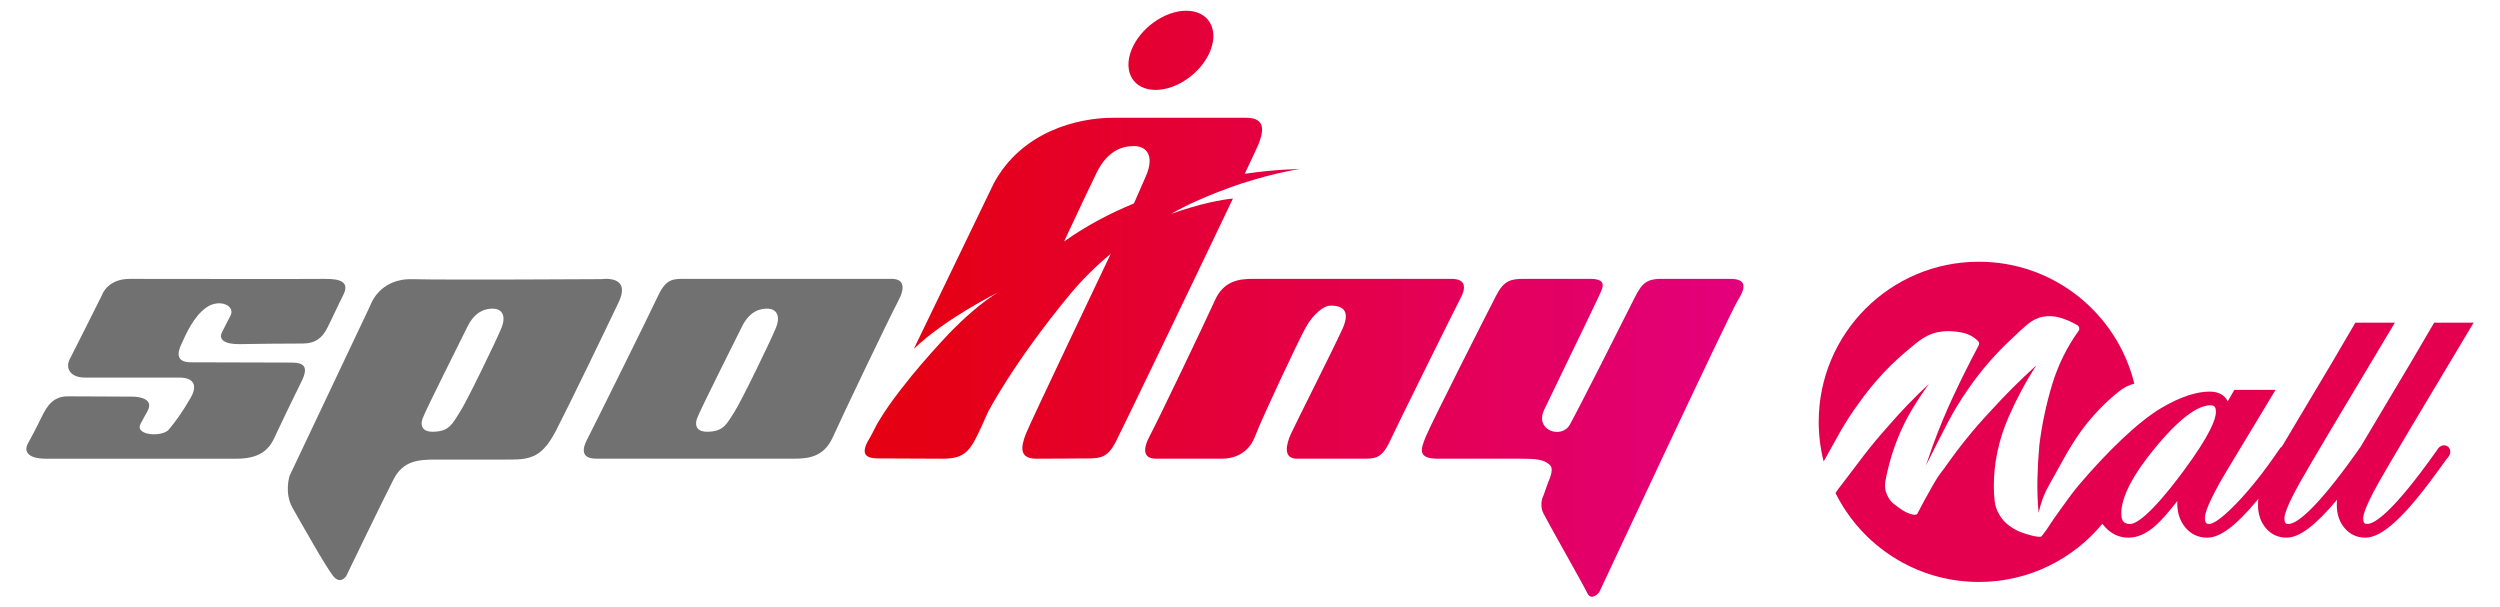 <?xml version="1.0" encoding="utf-8"?>
<!-- Generator: Adobe Illustrator 16.0.0, SVG Export Plug-In . SVG Version: 6.00 Build 0)  -->
<!DOCTYPE svg PUBLIC "-//W3C//DTD SVG 1.1//EN" "http://www.w3.org/Graphics/SVG/1.1/DTD/svg11.dtd">
<svg version="1.1" id="Layer_1" xmlns="http://www.w3.org/2000/svg" xmlns:xlink="http://www.w3.org/1999/xlink" x="0px" y="0px"
	 width="267.5px" height="65px" viewBox="0 0 267.5 65" enable-background="new 0 0 267.5 65" xml:space="preserve">
<g>
	<g>
		<defs>
			<path id="SVGID_1_" d="M121.051,5.384c-0.906,2.341,0.256,4.237,2.598,4.237c2.339,0,4.971-1.896,5.875-4.237
				c0.909-2.338-0.256-4.235-2.595-4.235C124.586,1.148,121.957,3.046,121.051,5.384"/>
		</defs>
		<clipPath id="SVGID_2_">
			<use xlink:href="#SVGID_1_"  overflow="visible"/>
		</clipPath>
		
			<linearGradient id="SVGID_3_" gradientUnits="userSpaceOnUse" x1="-154.355" y1="450.881" x2="-153.811" y2="450.881" gradientTransform="matrix(168.858 0 0 -168.858 26161.406 76140.195)">
			<stop  offset="0" style="stop-color:#E50013"/>
			<stop  offset="1" style="stop-color:#E3007F"/>
		</linearGradient>
		<rect x="120.145" y="1.148" clip-path="url(#SVGID_2_)" fill="url(#SVGID_3_)" width="10.287" height="8.473"/>
	</g>
	<path fill="#717171" d="M10.915,31.568c-0.756,1.511-2.953,5.897-3.448,6.857c-0.5,0.956,0.025,1.976,1.632,1.976h10.083
		c1.418,0,2.056,0.71,1.216,2.166c-0.905,1.563-1.634,2.555-2.329,3.389c-0.694,0.835-3.689,0.662-3.03-0.604
		c0.652-1.264,0.155-0.257,0.76-1.4c0.606-1.138-0.57-1.513-1.68-1.513c-1.115,0-5.362-0.032-6.875-0.032
		c-1.512,0-2.197,0.989-2.767,2.162c-0.572,1.176-0.938,1.892-1.469,2.846c-0.529,0.953,0.058,1.667,1.912,1.667h20.381
		c2.346,0,3.411-0.867,4.003-2.133c0.595-1.264,2.205-4.636,2.961-6.142c0.757-1.518,0.309-2.011-1.05-2.011
		s-9.249-0.03-10.764-0.03c-1.512,0-1.557-0.836-1.045-1.944c0.521-1.115,1.282-2.933,2.675-3.921
		c1.391-0.985,3.186-0.198,2.556,0.927c-0.334,0.597-0.508,1.027-0.868,1.692c-0.429,0.791,0.244,1.33,1.878,1.302
		c1.635-0.036,5.32-0.064,6.726-0.064c1.406,0,2.12-0.651,2.617-1.607c0.498-0.957,1.061-2.244,1.742-3.592
		c0.679-1.349-0.224-1.748-2.045-1.718c-1.818,0.029-18.402,0-20.809,0C11.467,29.839,10.915,31.568,10.915,31.568"/>
	<path fill="#717171" d="M30.988,50.905l8.65-18.255c0,0,0.926-2.877,4.504-2.778c3.583,0.098,20.237-0.004,20.237-0.004
		s3.23-0.493,1.813,2.482c-1.413,2.976-5.249,10.918-6.683,13.693c-1.433,2.775-2.635,3.131-4.877,3.131H46.62
		c-1.896,0-3.49,0.14-4.5,2.1c-1.013,1.959-5.073,10.36-5.073,10.36s-0.61,0.977-1.398,0c-0.789-0.979-3.424-5.672-4.342-7.282
		C30.388,52.741,30.988,50.905,30.988,50.905 M45.22,44.774c0,0-0.615,1.457,1.147,1.423c1.757-0.034,2.048-0.915,2.794-2.033
		c0.744-1.116,3.854-7.547,4.466-9.004c0.609-1.456,0.007-2.099-0.804-2.132c-0.818-0.037-1.978,0.238-2.807,1.929
		C49.189,36.648,45.598,43.759,45.22,44.774"/>
	<path fill="#717171" d="M95.402,29.838h-7.114h-7.952h-6.955c-1.316,0-2.09-0.064-2.961,1.802
		c-0.869,1.864-7.119,14.477-7.586,15.356c-0.467,0.877-0.796,2.082,0.96,2.082h21.197c1.478,0,3.165-0.165,4.124-2.304
		c0.95-2.136,6.155-13,6.951-14.479C96.868,30.818,96.776,29.838,95.402,29.838 M82.991,35.16c-0.609,1.457-3.722,7.887-4.463,9.004
		c-0.747,1.118-1.038,1.999-2.797,2.033c-1.758,0.034-1.147-1.423-1.147-1.423c0.381-1.017,3.969-8.126,4.8-9.817
		c0.829-1.69,1.985-1.966,2.802-1.929C83.001,33.062,83.604,33.704,82.991,35.16"/>
	<g>
		<defs>
			<path id="SVGID_4_" d="M134.114,29.838c-1.481,0-3.166,0.165-4.121,2.303s-6.158,12.999-6.957,14.476
				c-0.793,1.481-0.706,2.463,0.665,2.463h7.116c0.934,0,2.71-0.378,3.457-2.353c0.754-1.971,4.506-9.97,5.397-11.614
				c0.894-1.646,2.085-2.409,2.63-2.409c0.549,0,2.521-0.059,1.329,2.52c-1.191,2.577-4.987,10.076-5.49,11.177
				c-0.502,1.101-0.908,2.68,0.633,2.68h6.95c1.315,0,2.087,0.061,2.964-1.804c0.867-1.861,7.115-14.475,7.585-15.354
				c0.471-0.876,0.797-2.083-0.96-2.083H134.114z"/>
		</defs>
		<clipPath id="SVGID_5_">
			<use xlink:href="#SVGID_4_"  overflow="visible"/>
		</clipPath>
		
			<linearGradient id="SVGID_6_" gradientUnits="userSpaceOnUse" x1="-154.355" y1="451.051" x2="-153.814" y2="451.051" gradientTransform="matrix(168.819 0 0 -168.819 26155.547 76185.305)">
			<stop  offset="0" style="stop-color:#E50013"/>
			<stop  offset="1" style="stop-color:#E3007F"/>
		</linearGradient>
		<rect x="122.243" y="29.838" clip-path="url(#SVGID_5_)" fill="url(#SVGID_6_)" width="34.824" height="19.302"/>
	</g>
	<g>
		<defs>
			<path id="SVGID_7_" d="M177.769,29.838c-1.851,0-2.199,0.668-3.184,2.655c-0.983,1.987-5.733,11.369-6.614,12.946
				c-0.887,1.575-3.78,0.617-2.752-1.577c1.035-2.188,5.41-11.164,5.807-12.057c0.401-0.887,1.126-1.967-0.862-1.967h-7.145
				c-1.368,0-2.099,0.188-2.918,1.764c-0.816,1.575-6.967,13.702-7.524,15.076c-0.56,1.371-0.945,2.402,1.247,2.402h8.854
				c1.645,0,2.609,0.061,3.219,0.746c0.296,0.33,0.061,1.11-0.259,1.821l-0.478,1.35c0,0-0.533,0.938,0.015,1.992
				c0.722,1.396,4.086,7.296,4.67,8.48c0.459,0.918,1.279-0.109,1.279-0.109s13.921-29.771,14.819-31.208
				c0.896-1.443,0.954-2.314-0.827-2.314H177.769z"/>
		</defs>
		<clipPath id="SVGID_8_">
			<use xlink:href="#SVGID_7_"  overflow="visible"/>
		</clipPath>
		
			<linearGradient id="SVGID_9_" gradientUnits="userSpaceOnUse" x1="-154.352" y1="451.09" x2="-153.811" y2="451.09" gradientTransform="matrix(168.832 0 0 -168.832 26157.06 76205.422)">
			<stop  offset="0" style="stop-color:#E50013"/>
			<stop  offset="1" style="stop-color:#E3007F"/>
		</linearGradient>
		<rect x="151.631" y="29.838" clip-path="url(#SVGID_8_)" fill="url(#SVGID_9_)" width="35.266" height="34.549"/>
	</g>
	<g>
		<defs>
			<path id="SVGID_10_" d="M117.341,18.474c1.219-2.487,2.921-2.884,4.12-2.837c1.197,0.052,2.081,0.994,1.182,3.137
				c-0.249,0.593-0.729,1.688-1.312,2.996c-2.53,1.038-5.085,2.37-7.479,4.076C115.208,22.931,116.704,19.781,117.341,18.474
				 M119.123,12.603c-3.915-0.007-9.798,1.52-12.77,6.977c-0.179,0.379-0.37,0.768-0.562,1.165v0.002
				c-2.421,5.01-5.497,11.392-8.015,16.588c3.354-3.25,8.965-6.021,8.965-6.021c-1.708,1.036-3.526,2.661-5.188,4.362
				c-1.19,1.265-2.628,2.855-4.006,4.532c-0.965,1.193-1.654,2.108-1.911,2.456c-0.029,0.042-0.06,0.083-0.089,0.123
				c-0.016,0.023-0.028,0.037-0.028,0.037c-0.644,0.89-1.229,1.775-1.711,2.613c-0.353,0.701-0.592,1.165-0.679,1.306
				c-0.893,1.436-0.95,2.308,0.831,2.308c1.777,0,4.439,0.03,6.883,0.03c2.446,0,2.996-0.834,4.205-3.508
				c0.16-0.353,0.388-0.864,0.665-1.478c0.015-0.03,2.692-5.236,8.741-12.559c1.366-1.651,2.851-3.1,4.396-4.381
				c-0.878,1.851-8.699,18.245-9.104,19.323c-0.456,1.212-0.799,2.603,1.142,2.603c2.622,0,4.206-0.03,5.579-0.03
				c1.366,0,2.098-0.189,2.914-1.762c0.603-1.165,8.321-17.187,12.543-26.045c-3.014,0.294-6.636,1.655-6.636,1.655
				c3.127-1.843,7.718-3.319,7.718-3.319v0.006c3.561-1.147,6.032-1.496,6.032-1.496s-2.341-0.003-5.852,0.505
				c0.809-1.704,1.341-2.841,1.44-3.086c0.56-1.372,0.896-2.911-1.292-2.911c-1.234,0-8.142-0.002-14.26-0.002L119.123,12.603z"/>
		</defs>
		<clipPath id="SVGID_11_">
			<use xlink:href="#SVGID_10_"  overflow="visible"/>
		</clipPath>
		
			<linearGradient id="SVGID_12_" gradientUnits="userSpaceOnUse" x1="-154.356" y1="451.006" x2="-153.815" y2="451.006" gradientTransform="matrix(168.821 0 0 -168.821 26156.106 76170.047)">
			<stop  offset="0" style="stop-color:#E50013"/>
			<stop  offset="1" style="stop-color:#E3007F"/>
		</linearGradient>
		<rect x="92.177" y="12.595" clip-path="url(#SVGID_11_)" fill="url(#SVGID_12_)" width="46.858" height="36.486"/>
	</g>
	<path fill="#E4004F" d="M198.952,43.061c1.599-2.26,3.5-4.271,5.705-6.035c0.496-0.441,1.005-0.798,1.529-1.076
		c0.523-0.274,1.116-0.439,1.778-0.495c0.605-0.054,1.252-0.013,1.943,0.124c0.688,0.139,1.253,0.427,1.694,0.868l0.082,0.082
		c0.189,0.186,0,0.497,0,0.497c-0.938,1.765-1.819,3.527-2.646,5.291c-0.827,1.765-1.57,3.556-2.232,5.374l-0.744,2.15l0.578-1.158
		c0.607-1.211,1.213-2.397,1.82-3.556c0.605-1.156,1.294-2.286,2.066-3.389c1.378-2.039,3.03-3.94,4.961-5.705
		c0.441-0.44,0.923-0.882,1.447-1.323c0.523-0.44,1.088-0.716,1.694-0.826s1.226-0.068,1.861,0.124
		c0.633,0.193,1.226,0.454,1.776,0.785c0.237,0.122,0.271,0.429,0.166,0.578c-1.269,1.766-2.219,3.694-2.853,5.788
		c-0.635,2.095-1.089,4.245-1.364,6.449c-0.11,1.213-0.179,2.427-0.207,3.638c-0.028,1.213,0.014,2.427,0.124,3.638
		c0.11-0.496,0.249-0.978,0.414-1.446c0.165-0.468,0.385-0.95,0.661-1.447c0.551-0.992,1.103-1.984,1.654-2.977
		c0.55-0.992,1.156-1.956,1.818-2.894c0.605-0.827,1.253-1.598,1.944-2.314c0.688-0.718,1.417-1.377,2.189-1.984
		c0.486-0.383,1.009-0.63,1.562-0.771c-1.833-7.489-8.585-13.046-16.638-13.046c-9.462,0-17.132,7.67-17.132,17.132
		c0,1.465,0.186,2.887,0.53,4.243c0.583-1.057,1.165-2.104,1.748-3.137C197.491,45.169,198.18,44.108,198.952,43.061"/>
	<path fill="#E4004F" d="M261.663,47.662l-0.128-0.015c-0.187,0-0.529,0.067-0.771,0.513c-4.859,6.876-6.764,7.903-7.466,7.903
		c-0.215,0-0.438,0-0.438-0.616c0-0.331,0.224-1.279,1.718-3.924c1.033-1.829,4.429-7.543,10.103-17h-4.224
		c-1.555,2.682-3.304,5.642-5.231,8.848c-1.098,1.824-1.993,3.325-2.694,4.521c-0.069,0.069-0.137,0.157-0.197,0.269
		c-4.86,6.876-6.763,7.903-7.465,7.903c-0.216,0-0.438,0-0.438-0.616c0-0.331,0.223-1.279,1.716-3.924
		c1.04-1.842,4.436-7.555,10.104-17h-4.226c-1.555,2.684-3.304,5.643-5.232,8.848c-1.053,1.751-1.926,3.217-2.622,4.4
		c-0.184,0.124-0.292,0.303-0.331,0.367c-1.535,2.264-3.066,4.194-4.549,5.735c-1.9,1.976-2.665,2.189-2.906,2.189
		c-0.216,0-0.462,0-0.462-0.668c0-0.415,0.297-1.609,2.286-4.938l5.274-8.74h-4.411l-0.707,1.235
		c-0.314-0.678-0.981-1.051-1.931-1.051c-1.356,0-3.09,0.517-5.193,1.764c-2.515,1.488-5.803,4.73-8.601,7.994
		c-0.701,0.817-1.364,1.709-2.025,2.646c-0.607,0.827-1.158,1.627-1.654,2.397l-0.496,0.662c0,0-0.072,0.303-1.985-0.33
		c-0.495-0.166-0.979-0.413-1.445-0.745c-0.469-0.33-0.842-0.743-1.116-1.239c-0.277-0.441-0.442-0.937-0.497-1.489
		c-0.055-0.549-0.083-1.073-0.083-1.57c0-2.479,0.523-4.933,1.571-7.358c0.441-0.992,0.896-1.929,1.365-2.812
		c0.468-0.881,1.004-1.791,1.612-2.729c-1.766,1.6-3.419,3.254-4.961,4.961c-0.883,0.938-1.724,1.902-2.522,2.895
		c-0.8,0.992-1.585,2.04-2.355,3.142c-0.443,0.552-0.827,1.116-1.159,1.694c-0.33,0.579-0.661,1.172-0.992,1.777l-0.743,1.406
		c-0.255,0.363-1.395-0.23-1.653-0.414c-0.325-0.228-0.648-0.454-0.951-0.701c-0.304-0.248-0.481-0.575-0.651-0.939
		c-0.197-0.428-0.258-0.907-0.176-1.377c0.083-0.468,0.179-0.922,0.29-1.364c0.55-2.26,1.377-4.325,2.48-6.201
		c0.55-0.937,1.185-1.901,1.901-2.894c-0.772,0.717-1.53,1.462-2.273,2.232c-0.744,0.772-1.447,1.545-2.108,2.315
		c-0.938,1.047-1.82,2.108-2.646,3.183c-0.828,1.075-1.654,2.165-2.48,3.268c-0.099,0.097-0.263,0.33-0.488,0.684
		c2.804,5.636,8.619,9.511,15.342,9.511c5.319,0,10.071-2.426,13.214-6.229c0.028,0.037,0.055,0.078,0.083,0.116
		c0.724,0.911,1.636,1.374,2.712,1.374c0.994,0,2.008-0.472,3.015-1.404c0.588-0.544,1.318-1.377,2.21-2.52
		c-0.005,0.092-0.008,0.182-0.008,0.272c0,1.018,0.294,1.882,0.873,2.571c0.602,0.716,1.39,1.08,2.345,1.08
		c1.348,0,3.048-1.26,5.198-3.848c0.092-0.109,0.172-0.205,0.26-0.31c-0.022,0.22-0.039,0.439-0.039,0.66
		c0,0.985,0.28,1.815,0.835,2.471c0.577,0.681,1.326,1.026,2.227,1.026c1.36,0,3.108-1.312,5.402-4.069
		c-0.017,0.19-0.034,0.381-0.034,0.572c0,0.985,0.281,1.815,0.836,2.47c0.577,0.682,1.326,1.027,2.226,1.027
		c1.769,0,4.189-2.206,7.616-6.941l1.083-1.484c0.174-0.179,0.385-0.443,0.385-0.764C262.177,48.006,261.976,47.738,261.663,47.662
		 M233.636,50.396c-3.659,4.93-5.147,5.667-5.708,5.667c-0.57,0-0.949-0.192-0.949-1.131c0-1.762,1.249-4.162,3.717-7.133
		c3.042-3.662,4.828-4.431,5.791-4.431c0.409,0,0.616,0.11,0.616,0.718C237.103,44.826,236.502,46.522,233.636,50.396"/>
</g>
</svg>
